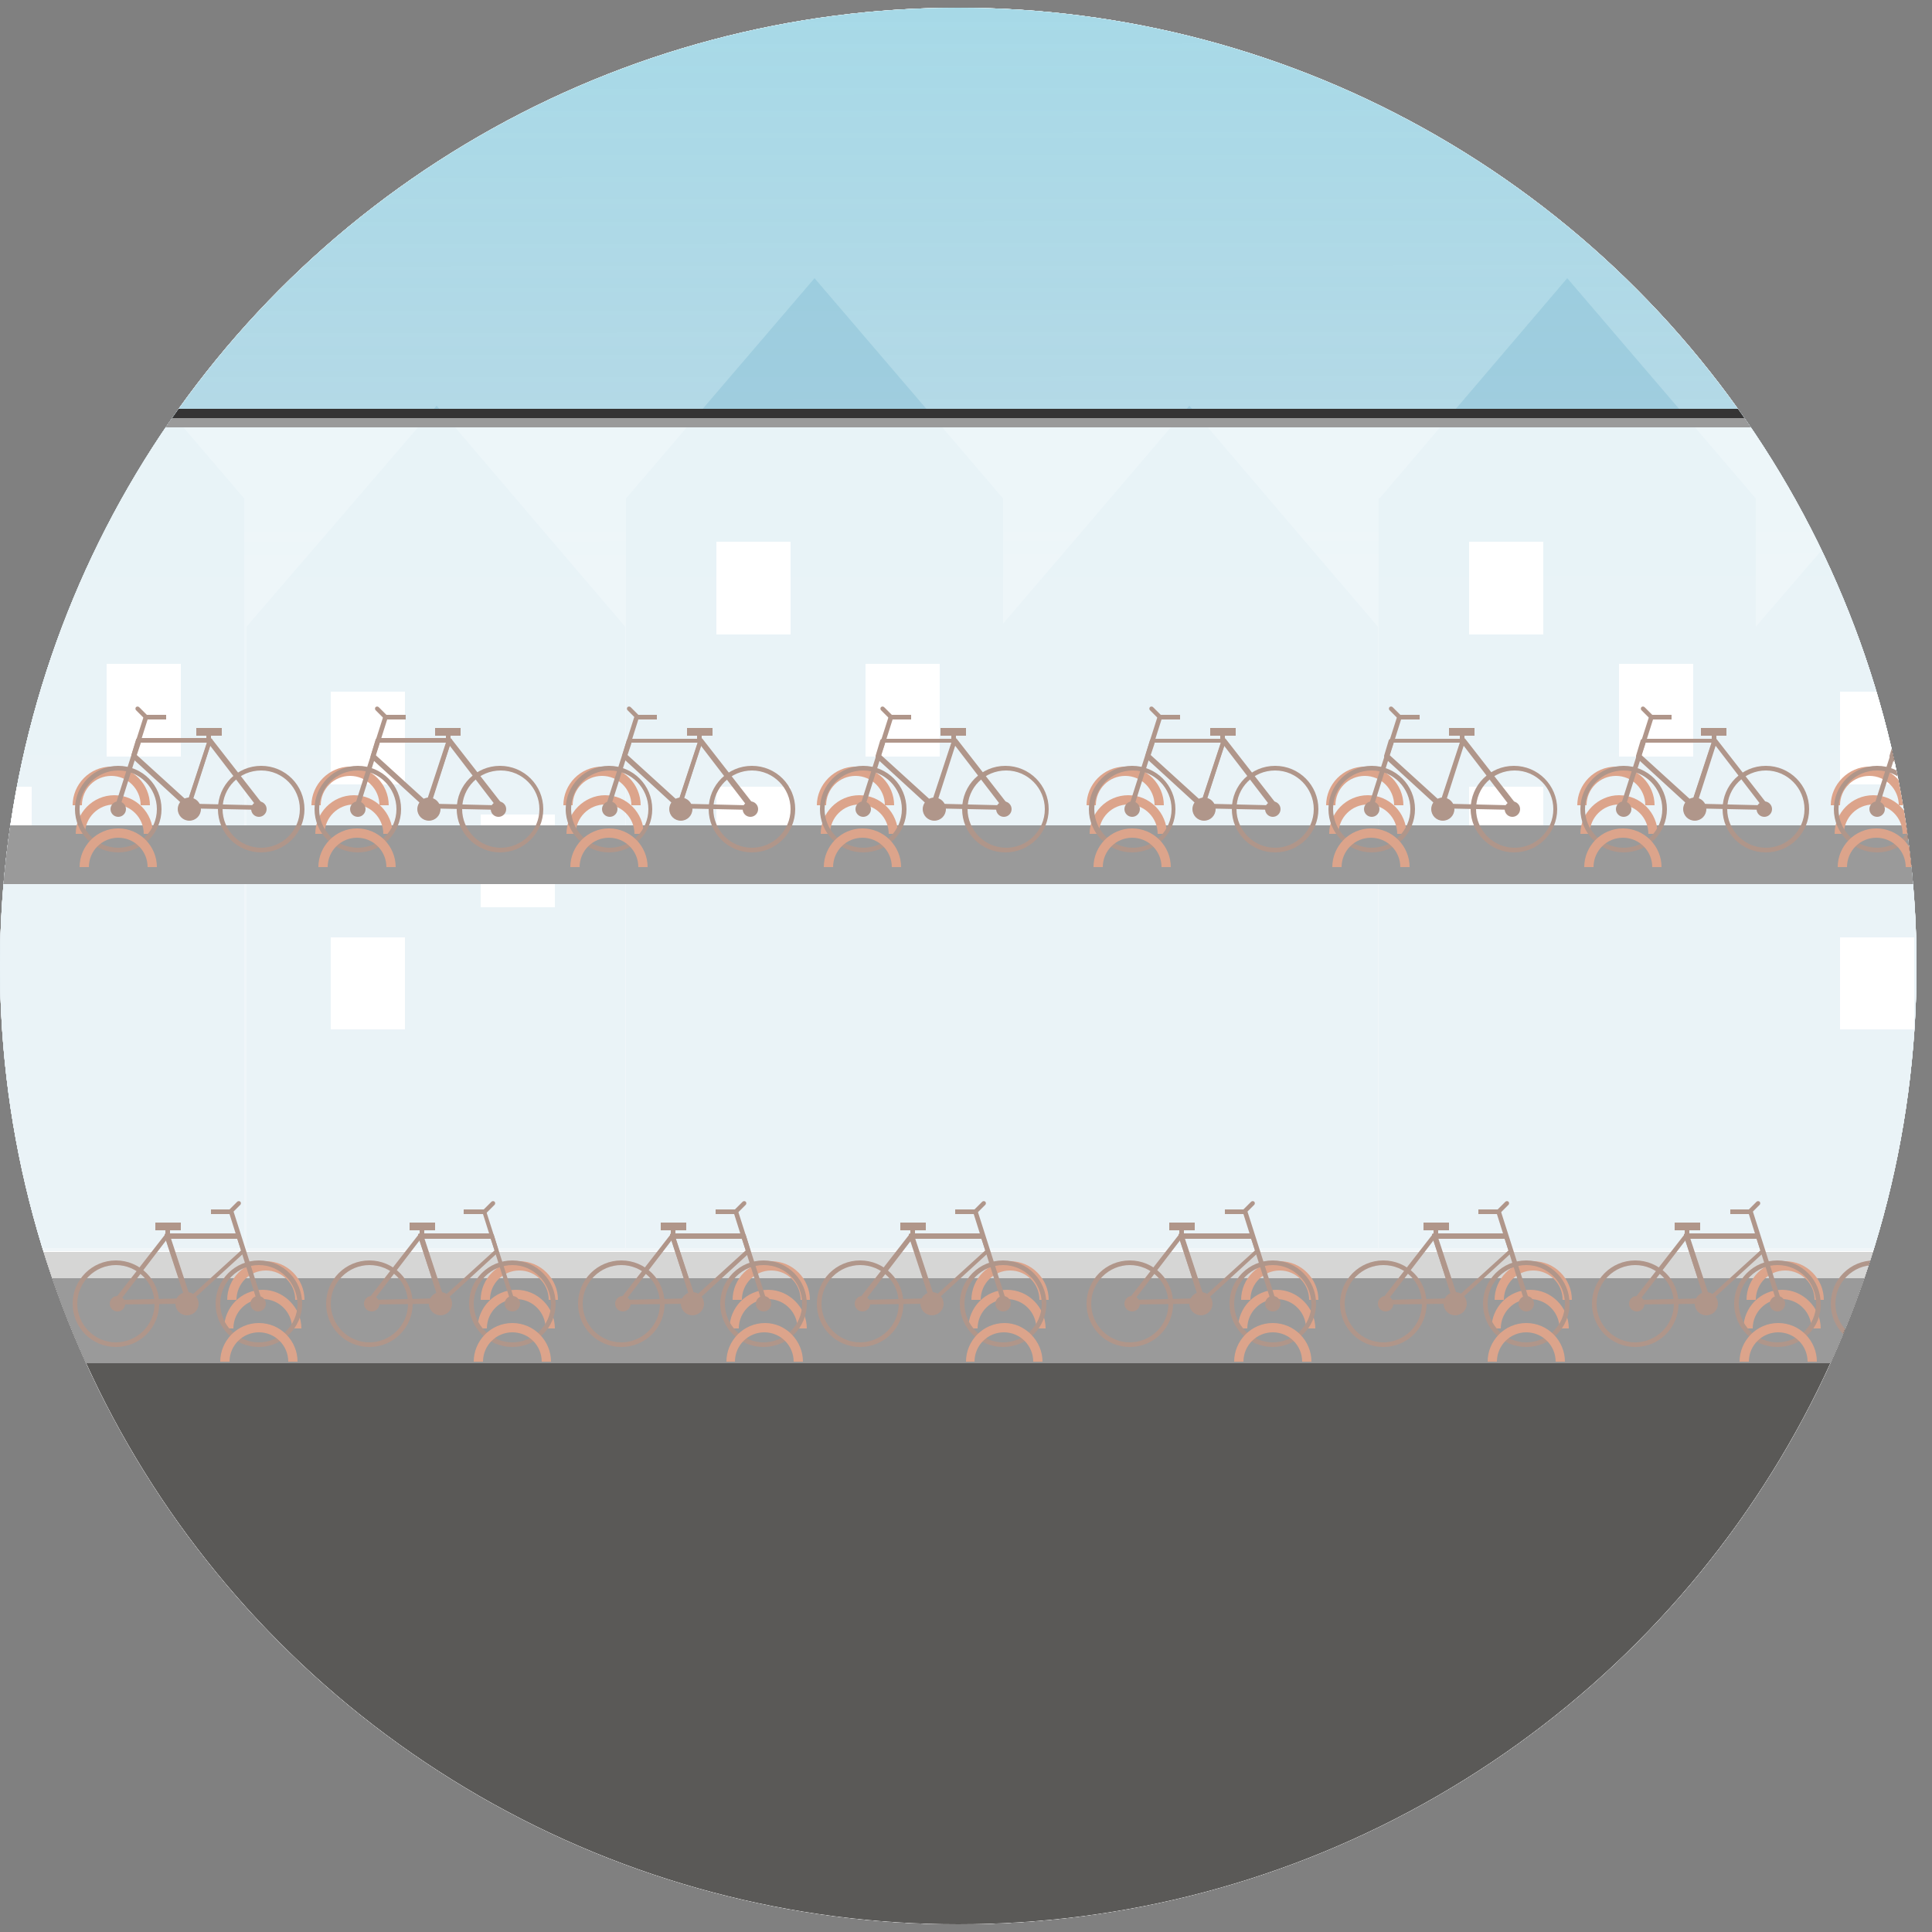 <?xml version="1.0" encoding="utf-8"?>
<!-- Generator: Adobe Illustrator 19.1.0, SVG Export Plug-In . SVG Version: 6.00 Build 0)  -->
<svg version="1.0" id="Laag_1" xmlns="http://www.w3.org/2000/svg" xmlns:xlink="http://www.w3.org/1999/xlink" x="0px" y="0px"
	 viewBox="0 0 250 250" style="enable-background:new 0 0 250 250;" xml:space="preserve">
<rect x="0" y="0" width="250" height="250" fill="#808080" stroke="none"/>
<style type="text/css">
	.st0{clip-path:url(#SVGID_2_);fill:#FFFFFF;}
	.st1{clip-path:url(#SVGID_2_);}
	.st2{clip-path:url(#SVGID_4_);fill:#FFFFFF;}
	.st3{clip-path:url(#SVGID_4_);}
	.st4{fill:#FFFFFF;}
	.st5{fill:url(#SVGID_5_);}
	.st6{opacity:0.2;}
	.st7{fill:#519DBD;}
	.st8{fill:#5A5957;}
	.st9{opacity:0.5;fill:#FFFFFF;}
	.st10{fill:#353434;}
	.st11{fill:#B94917;}
	.st12{fill:#612C15;}
	.st13{fill-rule:evenodd;clip-rule:evenodd;fill:#612C15;}
	.st14{fill:none;}
</style>
<g>
	<defs>
		<circle id="SVGID_1_" cx="124" cy="125" r="124"/>
	</defs>
	<clipPath id="SVGID_2_">
		<use xlink:href="#SVGID_1_"  style="overflow:visible;"/>
	</clipPath>
	<circle class="st0" cx="124" cy="125" r="124"/>
	<g class="st1">
		<defs>
			<path id="SVGID_3_" d="M144.2,257.8h-40.5c-60.2,0-109-48.8-109-109v-40.5c0-60.2,48.8-109,109-109h40.5c60.2,0,109,48.8,109,109
				v40.5C253.2,209,204.4,257.8,144.2,257.8z"/>
		</defs>
		<clipPath id="SVGID_4_">
			<use xlink:href="#SVGID_3_"  style="overflow:visible;"/>
		</clipPath>
		<path class="st2" d="M144.9,257.8h-40.5c-60.2,0-109-48.8-109-109v-40.5c0-60.2,48.8-109,109-109h40.5c60.2,0,109,48.8,109,109
			v40.5C253.9,209,205.1,257.8,144.9,257.8z"/>
		<g class="st3">
			<rect x="-123" y="-12.7" class="st4" width="513" height="285.6"/>
			<g>
				<rect x="-123" y="-13.7" class="st4" width="513" height="290.3"/>
				<g>
					<linearGradient id="SVGID_5_" gradientUnits="userSpaceOnUse" x1="133.814" y1="120.555" x2="133.693" y2="-25.941">
						<stop  offset="0" style="stop-color:#86B6CF;stop-opacity:0.5"/>
						<stop  offset="1" style="stop-color:#78CADE;stop-opacity:0.7"/>
					</linearGradient>
					<rect x="-127" y="-14.9" class="st5" width="521.5" height="176.8"/>
					<g>
						<g>
							<g class="st6">
								<polygon class="st7" points="-139.1,52.5 -163.7,81.1 -163.7,161.5 -114.7,161.5 -114.7,81.1 -114.8,81.1 								"/>
								<polygon class="st7" points="-41.7,52.5 -65.8,80.7 -65.8,64.5 -65.8,64.5 -90.2,36 -114.6,64.5 -114.6,64.5 -114.6,161.5 
									-66.1,161.5 -65.8,161.5 -17.3,161.5 -17.3,81.1 -17.3,81.1 								"/>
								<polygon class="st7" points="31.6,64.5 7.2,36 -17.2,64.5 -17.2,64.5 -17.2,161.5 31.6,161.5 31.6,64.5 								"/>
							</g>
							<g>
								<g>
									<g>
										<rect x="-152.8" y="89.5" class="st4" width="9.6" height="12"/>
									</g>
									<g>
										<rect x="-133.5" y="105.4" class="st4" width="9.6" height="12"/>
									</g>
									<g>
										<rect x="-152.8" y="121.3" class="st4" width="9.6" height="11.9"/>
									</g>
								</g>
								<g>
									<g>
										<rect x="-103" y="70.1" class="st4" width="9.6" height="12"/>
									</g>
									<g>
										<rect x="-83.6" y="85.9" class="st4" width="9.6" height="12"/>
									</g>
									<g>
										<rect x="-103" y="101.8" class="st4" width="9.6" height="12"/>
									</g>
								</g>
							</g>
							<g>
								<g>
									<rect x="-5.5" y="70.1" class="st4" width="9.6" height="12"/>
								</g>
								<g>
									<rect x="13.8" y="85.9" class="st4" width="9.6" height="12"/>
								</g>
								<g>
									<rect x="-5.5" y="101.8" class="st4" width="9.6" height="12"/>
								</g>
							</g>
						</g>
						<g>
							<g class="st6">
								<polygon class="st7" points="56.5,52.5 31.9,81.1 31.9,161.5 80.9,161.5 80.9,81.1 80.9,81.1 								"/>
								<polygon class="st7" points="153.9,52.5 129.8,80.7 129.8,64.5 129.8,64.5 105.4,36 81,64.5 81,64.5 81,161.5 129.5,161.5 
									129.8,161.5 178.3,161.5 178.3,81.1 178.3,81.1 								"/>
								<polygon class="st7" points="227.2,64.5 202.8,36 178.5,64.5 178.4,64.5 178.4,161.5 227.2,161.5 227.2,64.5 								"/>
							</g>
							<g>
								<g>
									<g>
										<rect x="42.8" y="89.5" class="st4" width="9.6" height="12"/>
									</g>
									<g>
										<rect x="62.2" y="105.4" class="st4" width="9.6" height="12"/>
									</g>
									<g>
										<rect x="42.8" y="121.3" class="st4" width="9.6" height="11.9"/>
									</g>
								</g>
								<g>
									<g>
										<rect x="92.7" y="70.1" class="st4" width="9.6" height="12"/>
									</g>
									<g>
										<rect x="112" y="85.9" class="st4" width="9.6" height="12"/>
									</g>
									<g>
										<rect x="92.7" y="101.8" class="st4" width="9.6" height="12"/>
									</g>
								</g>
							</g>
							<g>
								<g>
									<rect x="190.1" y="70.1" class="st4" width="9.6" height="12"/>
								</g>
								<g>
									<rect x="209.5" y="85.9" class="st4" width="9.6" height="12"/>
								</g>
								<g>
									<rect x="190.1" y="101.8" class="st4" width="9.6" height="12"/>
								</g>
							</g>
						</g>
						<g>
							<g class="st6">
								<polygon class="st7" points="251.8,52.5 227.2,81.1 227.2,161.5 276.2,161.5 276.2,81.1 276.2,81.1 								"/>
								<polygon class="st7" points="349.3,52.5 325.1,80.7 325.1,64.5 325.1,64.5 300.7,36 276.4,64.5 276.4,64.5 276.4,161.5 
									324.9,161.5 325.1,161.5 373.7,161.5 373.7,81.1 373.6,81.1 								"/>
								<polygon class="st7" points="422.6,64.5 398.2,36 373.8,64.5 373.8,64.5 373.8,161.5 422.6,161.5 422.6,64.5 								"/>
							</g>
							<g>
								<g>
									<g>
										<rect x="238.1" y="89.5" class="st4" width="9.6" height="12"/>
									</g>
									<g>
										<rect x="257.5" y="105.4" class="st4" width="9.6" height="12"/>
									</g>
									<g>
										<rect x="238.1" y="121.3" class="st4" width="9.6" height="11.9"/>
									</g>
								</g>
								<g>
									<g>
										<rect x="288" y="70.1" class="st4" width="9.6" height="12"/>
									</g>
									<g>
										<rect x="307.4" y="85.9" class="st4" width="9.6" height="12"/>
									</g>
									<g>
										<rect x="288" y="101.8" class="st4" width="9.6" height="12"/>
									</g>
								</g>
							</g>
							<g>
								<g>
									<rect x="385.4" y="70.1" class="st4" width="9.6" height="12"/>
								</g>
								<g>
									<rect x="404.8" y="85.9" class="st4" width="9.6" height="12"/>
								</g>
								<g>
									<rect x="385.4" y="101.8" class="st4" width="9.6" height="12"/>
								</g>
							</g>
						</g>
					</g>
					<rect x="-125.2" y="162" class="st8" width="519.7" height="114.7"/>
				</g>
			</g>
			<rect x="-14.8" y="54.1" class="st9" width="295.7" height="122.3"/>
			<g>
				<rect x="-16" y="52.9" class="st10" width="299.2" height="2.4"/>
			</g>
			<g>
				<rect x="-16" y="106.8" class="st10" width="299.2" height="7.6"/>
			</g>
			<g>
				<rect x="-16" y="165.4" class="st10" width="299.2" height="11"/>
			</g>
			<g>
				<g>
					<path class="st11" d="M39,171.9h-1.2c0-2.1-1.7-3.8-3.8-3.8c-2.1,0-3.8,1.7-3.8,3.8h-1.2c0-2.7,2.2-5,5-5
						C36.7,166.9,39,169.2,39,171.9z"/>
					<path class="st11" d="M39.4,168.2h-1.2c0-2.1-1.7-3.8-3.8-3.8c-2.1,0-3.8,1.7-3.8,3.8h-1.2c0-2.7,2.2-5,5-5
						C37.2,163.2,39.4,165.5,39.4,168.2z"/>
				</g>
				<g>
					<g>
						<g>
							<g>
								<g>
									<g>
										<path class="st12" d="M24.4,168.7C24.4,168.7,24.3,168.7,24.4,168.7c-0.2,0-0.3-0.1-0.3-0.2l-2.8-8.5c0-0.1,0-0.2,0-0.3
											c0.1-0.1,0.2-0.1,0.3-0.1h9.2c0.1,0,0.3,0.1,0.3,0.2l0.6,2c0,0.1,0,0.2-0.1,0.3l-7.1,6.5
											C24.5,168.6,24.5,168.7,24.4,168.7z M22.1,160.2l2.5,7.6l6.6-6l-0.5-1.5H22.1z"/>
										<path class="st12" d="M15,168.8c-0.1,0-0.2-0.1-0.3-0.2c-0.1-0.1,0-0.2,0-0.3l6.7-8.6c0.1-0.1,0.2-0.1,0.3-0.1
											c0.1,0,0.2,0.1,0.2,0.2l2.8,8.5c0,0.1,0,0.2,0,0.3c-0.1,0.1-0.2,0.1-0.3,0.1L15,168.8C15,168.8,15,168.8,15,168.8z
											 M21.5,160.5l-5.9,7.7L24,168L21.5,160.5z"/>
									</g>
									<path class="st12" d="M33.3,168.5l-3.6-11.4h-2.4v-0.6h2.6c0.1,0,0.3,0.1,0.3,0.2l3.7,11.6L33.3,168.5z"/>
									<circle class="st13" cx="24.2" cy="168.7" r="1.5"/>
									<circle class="st13" cx="33.4" cy="168.7" r="1"/>
									<path class="st12" d="M33.5,174.3c-3.1,0-5.6-2.5-5.6-5.6c0-3.1,2.5-5.6,5.6-5.6c3.1,0,5.6,2.5,5.6,5.6
										C39.1,171.8,36.5,174.3,33.5,174.3z M33.5,163.7c-2.7,0-5,2.2-5,5c0,2.7,2.2,5,5,5c2.7,0,5-2.2,5-5
										C38.4,165.9,36.2,163.7,33.5,163.7z"/>
									<path class="st12" d="M15,174.3c-3.1,0-5.6-2.5-5.6-5.6c0-3.1,2.5-5.6,5.6-5.6c3.1,0,5.6,2.5,5.6,5.6
										C20.6,171.8,18.1,174.3,15,174.3z M15,163.7c-2.7,0-5,2.2-5,5c0,2.7,2.2,5,5,5c2.7,0,5-2.2,5-5
										C20,165.9,17.7,163.7,15,163.7z"/>
									<circle class="st13" cx="15.2" cy="168.7" r="1"/>
								</g>
								<path class="st12" d="M29.8,157.1c-0.1,0-0.2,0-0.2-0.1c-0.1-0.1-0.1-0.3,0-0.4l1.1-1.1c0.1-0.1,0.3-0.1,0.4,0
									c0.1,0.1,0.1,0.3,0,0.4l-1.1,1.1C30,157.1,29.9,157.1,29.8,157.1z"/>
							</g>
						</g>
					</g>
					<rect x="20.1" y="158.2" class="st12" width="3.3" height="1"/>
					<rect x="21.4" y="158.6" class="st12" width="0.6" height="1.4"/>
				</g>
				<path class="st11" d="M38.5,176.2h-1.2c0-2.1-1.7-3.8-3.8-3.8c-2.1,0-3.8,1.7-3.8,3.8h-1.2c0-2.7,2.2-5,5-5
					C36.3,171.2,38.5,173.5,38.5,176.2z"/>
			</g>
			<g>
				<g>
					<path class="st11" d="M71.8,171.9h-1.2c0-2.1-1.7-3.8-3.8-3.8c-2.1,0-3.8,1.7-3.8,3.8h-1.2c0-2.7,2.2-5,5-5
						C69.6,166.9,71.8,169.2,71.8,171.9z"/>
					<path class="st11" d="M72.2,168.2H71c0-2.1-1.7-3.8-3.8-3.8c-2.1,0-3.8,1.7-3.8,3.8h-1.2c0-2.7,2.2-5,5-5
						C70,163.2,72.2,165.5,72.2,168.2z"/>
				</g>
				<g>
					<g>
						<g>
							<g>
								<g>
									<g>
										<path class="st12" d="M57.2,168.7C57.2,168.7,57.2,168.7,57.2,168.7c-0.2,0-0.3-0.1-0.3-0.2l-2.8-8.5c0-0.1,0-0.2,0-0.3
											c0.1-0.1,0.2-0.1,0.3-0.1h9.2c0.1,0,0.3,0.1,0.3,0.2l0.6,2c0,0.1,0,0.2-0.1,0.3l-7.1,6.5
											C57.4,168.6,57.3,168.7,57.2,168.7z M54.9,160.2l2.5,7.6l6.6-6l-0.5-1.5H54.9z"/>
										<path class="st12" d="M47.8,168.8c-0.1,0-0.2-0.1-0.3-0.2c-0.1-0.1,0-0.2,0-0.3l6.7-8.6c0.1-0.1,0.2-0.1,0.3-0.1
											c0.1,0,0.2,0.1,0.2,0.2l2.8,8.5c0,0.1,0,0.2,0,0.3c-0.1,0.1-0.2,0.1-0.3,0.1L47.8,168.8C47.8,168.8,47.8,168.8,47.8,168.8
											z M54.3,160.5l-5.9,7.7l8.3-0.2L54.3,160.5z"/>
									</g>
									<path class="st12" d="M66.1,168.5l-3.6-11.4H60v-0.6h2.6c0.1,0,0.3,0.1,0.3,0.2l3.7,11.6L66.1,168.5z"/>
									<circle class="st13" cx="57" cy="168.7" r="1.5"/>
									<circle class="st13" cx="66.3" cy="168.7" r="1"/>
									<path class="st12" d="M66.3,174.3c-3.1,0-5.6-2.5-5.6-5.6c0-3.1,2.5-5.6,5.6-5.6c3.1,0,5.6,2.5,5.6,5.6
										C71.9,171.8,69.4,174.3,66.3,174.3z M66.3,163.7c-2.7,0-5,2.2-5,5c0,2.7,2.2,5,5,5c2.7,0,5-2.2,5-5
										C71.2,165.9,69,163.7,66.3,163.7z"/>
									<path class="st12" d="M47.8,174.3c-3.1,0-5.6-2.5-5.6-5.6c0-3.1,2.5-5.6,5.6-5.6c3.1,0,5.6,2.5,5.6,5.6
										C53.4,171.8,50.9,174.3,47.8,174.3z M47.8,163.7c-2.7,0-5,2.2-5,5c0,2.7,2.2,5,5,5c2.7,0,5-2.2,5-5
										C52.8,165.9,50.6,163.7,47.8,163.7z"/>
									<circle class="st13" cx="48.1" cy="168.7" r="1"/>
								</g>
								<path class="st12" d="M62.7,157.1c-0.1,0-0.2,0-0.2-0.1c-0.1-0.1-0.1-0.3,0-0.4l1.1-1.1c0.1-0.1,0.3-0.1,0.4,0
									c0.1,0.1,0.1,0.3,0,0.4l-1.1,1.1C62.8,157.1,62.7,157.1,62.7,157.1z"/>
							</g>
						</g>
					</g>
					<rect x="53" y="158.2" class="st12" width="3.3" height="1"/>
					<rect x="54.3" y="158.6" class="st12" width="0.6" height="1.4"/>
				</g>
				<path class="st11" d="M71.3,176.2h-1.2c0-2.1-1.7-3.8-3.8-3.8c-2.1,0-3.8,1.7-3.8,3.8h-1.2c0-2.7,2.2-5,5-5
					C69.1,171.2,71.3,173.5,71.3,176.2z"/>
			</g>
			<g>
				<g>
					<path class="st11" d="M104.4,171.9h-1.2c0-2.1-1.7-3.8-3.8-3.8c-2.1,0-3.8,1.7-3.8,3.8h-1.2c0-2.7,2.2-5,5-5
						C102.1,166.9,104.4,169.2,104.4,171.9z"/>
					<path class="st11" d="M104.8,168.2h-1.2c0-2.1-1.7-3.8-3.8-3.8c-2.1,0-3.8,1.7-3.8,3.8h-1.2c0-2.7,2.2-5,5-5
						C102.6,163.2,104.8,165.5,104.8,168.2z"/>
				</g>
				<g>
					<g>
						<g>
							<g>
								<g>
									<g>
										<path class="st12" d="M89.8,168.7C89.7,168.7,89.7,168.7,89.8,168.7c-0.2,0-0.3-0.1-0.3-0.2l-2.8-8.5c0-0.1,0-0.2,0-0.3
											c0.1-0.1,0.2-0.1,0.3-0.1h9.2c0.1,0,0.3,0.1,0.3,0.2l0.6,2c0,0.1,0,0.2-0.1,0.3l-7.1,6.5
											C89.9,168.6,89.9,168.7,89.8,168.7z M87.4,160.2l2.5,7.6l6.6-6l-0.5-1.5H87.4z"/>
										<path class="st12" d="M80.4,168.8c-0.1,0-0.2-0.1-0.3-0.2c-0.1-0.1,0-0.2,0-0.3l6.7-8.6c0.1-0.1,0.2-0.1,0.3-0.1
											c0.1,0,0.2,0.1,0.2,0.2l2.8,8.5c0,0.1,0,0.2,0,0.3c-0.1,0.1-0.2,0.1-0.3,0.1L80.4,168.8C80.4,168.8,80.4,168.8,80.4,168.8
											z M86.9,160.5l-5.9,7.7l8.3-0.2L86.9,160.5z"/>
									</g>
									<path class="st12" d="M98.6,168.5L95,157.1h-2.4v-0.6h2.6c0.1,0,0.3,0.1,0.3,0.2l3.7,11.6L98.6,168.5z"/>
									<circle class="st13" cx="89.6" cy="168.7" r="1.5"/>
									<circle class="st13" cx="98.8" cy="168.7" r="1"/>
									<path class="st12" d="M98.8,174.3c-3.1,0-5.6-2.5-5.6-5.6c0-3.1,2.5-5.6,5.6-5.6c3.1,0,5.6,2.5,5.6,5.6
										C104.4,171.8,101.9,174.3,98.8,174.3z M98.8,163.7c-2.7,0-5,2.2-5,5c0,2.7,2.2,5,5,5c2.7,0,5-2.2,5-5
										C103.8,165.9,101.6,163.7,98.8,163.7z"/>
									<path class="st12" d="M80.4,174.3c-3.1,0-5.6-2.5-5.6-5.6c0-3.1,2.5-5.6,5.6-5.6c3.1,0,5.6,2.5,5.6,5.6
										C86,171.8,83.5,174.3,80.4,174.3z M80.4,163.7c-2.7,0-5,2.2-5,5c0,2.7,2.2,5,5,5c2.7,0,5-2.2,5-5
										C85.4,165.9,83.1,163.7,80.4,163.7z"/>
									<circle class="st13" cx="80.6" cy="168.7" r="1"/>
								</g>
								<path class="st12" d="M95.2,157.1c-0.1,0-0.2,0-0.2-0.1c-0.1-0.1-0.1-0.3,0-0.4l1.1-1.1c0.1-0.1,0.3-0.1,0.4,0
									c0.1,0.1,0.1,0.3,0,0.4l-1.1,1.1C95.4,157.1,95.3,157.1,95.2,157.1z"/>
							</g>
						</g>
					</g>
					<rect x="85.5" y="158.2" class="st12" width="3.3" height="1"/>
					<rect x="86.8" y="158.6" class="st12" width="0.6" height="1.4"/>
				</g>
				<path class="st11" d="M103.9,176.2h-1.2c0-2.1-1.7-3.8-3.8-3.8c-2.1,0-3.8,1.7-3.8,3.8H94c0-2.7,2.2-5,5-5
					C101.7,171.2,103.9,173.5,103.9,176.2z"/>
			</g>
			<g>
				<g>
					<path class="st11" d="M135.3,171.9h-1.2c0-2.1-1.7-3.8-3.8-3.8c-2.1,0-3.8,1.7-3.8,3.8h-1.2c0-2.7,2.2-5,5-5
						C133.1,166.9,135.3,169.2,135.3,171.9z"/>
					<path class="st11" d="M135.7,168.2h-1.2c0-2.1-1.7-3.8-3.8-3.8c-2.1,0-3.8,1.7-3.8,3.8h-1.2c0-2.7,2.2-5,5-5
						C133.5,163.2,135.7,165.5,135.7,168.2z"/>
				</g>
				<g>
					<g>
						<g>
							<g>
								<g>
									<g>
										<path class="st12" d="M120.7,168.7C120.7,168.7,120.7,168.7,120.7,168.7c-0.2,0-0.3-0.1-0.3-0.2l-2.8-8.5
											c0-0.1,0-0.2,0-0.3c0.1-0.1,0.2-0.1,0.3-0.1h9.2c0.1,0,0.3,0.1,0.3,0.2l0.6,2c0,0.1,0,0.2-0.1,0.3l-7.1,6.5
											C120.9,168.6,120.8,168.7,120.7,168.7z M118.4,160.2l2.5,7.6l6.6-6l-0.5-1.5H118.4z"/>
										<path class="st12" d="M111.3,168.8c-0.1,0-0.2-0.1-0.3-0.2c-0.1-0.1,0-0.2,0-0.3l6.7-8.6c0.1-0.1,0.2-0.1,0.3-0.1
											c0.1,0,0.2,0.1,0.2,0.2l2.8,8.5c0,0.1,0,0.2,0,0.3c-0.1,0.1-0.2,0.1-0.3,0.1L111.3,168.8
											C111.3,168.8,111.3,168.8,111.3,168.8z M117.9,160.5l-5.9,7.7l8.3-0.2L117.9,160.5z"/>
									</g>
									<path class="st12" d="M129.6,168.5l-3.6-11.4h-2.4v-0.6h2.6c0.1,0,0.3,0.1,0.3,0.2l3.7,11.6L129.6,168.5z"/>
									<circle class="st13" cx="120.6" cy="168.7" r="1.5"/>
									<circle class="st13" cx="129.8" cy="168.7" r="1"/>
									<path class="st12" d="M129.8,174.3c-3.1,0-5.6-2.5-5.6-5.6c0-3.1,2.5-5.6,5.6-5.6c3.1,0,5.6,2.5,5.6,5.6
										C135.4,171.8,132.9,174.3,129.8,174.3z M129.8,163.7c-2.7,0-5,2.2-5,5c0,2.7,2.2,5,5,5c2.7,0,5-2.2,5-5
										C134.8,165.9,132.5,163.7,129.8,163.7z"/>
									<path class="st12" d="M111.3,174.3c-3.1,0-5.6-2.5-5.6-5.6c0-3.1,2.5-5.6,5.6-5.6c3.1,0,5.6,2.5,5.6,5.6
										C116.9,171.8,114.4,174.3,111.3,174.3z M111.3,163.7c-2.7,0-5,2.2-5,5c0,2.7,2.2,5,5,5c2.7,0,5-2.2,5-5
										C116.3,165.9,114.1,163.7,111.3,163.7z"/>
									<circle class="st13" cx="111.6" cy="168.7" r="1"/>
								</g>
								<path class="st12" d="M126.2,157.1c-0.1,0-0.2,0-0.2-0.1c-0.1-0.1-0.1-0.3,0-0.4l1.1-1.1c0.1-0.1,0.3-0.1,0.4,0
									c0.1,0.1,0.1,0.3,0,0.4l-1.1,1.1C126.4,157.1,126.3,157.1,126.2,157.1z"/>
							</g>
						</g>
					</g>
					<rect x="116.5" y="158.2" class="st12" width="3.3" height="1"/>
					<rect x="117.8" y="158.6" class="st12" width="0.6" height="1.4"/>
				</g>
				<path class="st11" d="M134.9,176.2h-1.2c0-2.1-1.7-3.8-3.8-3.8c-2.1,0-3.8,1.7-3.8,3.8H125c0-2.7,2.2-5,5-5
					C132.6,171.2,134.9,173.5,134.9,176.2z"/>
			</g>
			<g>
				<g>
					<path class="st11" d="M170.2,171.9H169c0-2.1-1.7-3.8-3.8-3.8c-2.1,0-3.8,1.7-3.8,3.8h-1.2c0-2.7,2.2-5,5-5
						C167.9,166.9,170.2,169.2,170.2,171.9z"/>
					<path class="st11" d="M170.6,168.2h-1.2c0-2.1-1.7-3.8-3.8-3.8c-2.1,0-3.8,1.7-3.8,3.8h-1.2c0-2.7,2.2-5,5-5
						C168.4,163.2,170.6,165.5,170.6,168.2z"/>
				</g>
				<g>
					<g>
						<g>
							<g>
								<g>
									<g>
										<path class="st12" d="M155.6,168.7C155.6,168.7,155.5,168.7,155.6,168.7c-0.2,0-0.3-0.1-0.3-0.2l-2.8-8.5
											c0-0.1,0-0.2,0-0.3c0.1-0.1,0.2-0.1,0.3-0.1h9.2c0.1,0,0.3,0.1,0.3,0.2l0.6,2c0,0.1,0,0.2-0.1,0.3l-7.1,6.5
											C155.7,168.6,155.7,168.7,155.6,168.7z M153.3,160.2l2.5,7.6l6.6-6l-0.5-1.5H153.3z"/>
										<path class="st12" d="M146.2,168.8c-0.1,0-0.2-0.1-0.3-0.2c-0.1-0.1,0-0.2,0-0.3l6.7-8.6c0.1-0.1,0.2-0.1,0.3-0.1
											c0.1,0,0.2,0.1,0.2,0.2l2.8,8.5c0,0.1,0,0.2,0,0.3c-0.1,0.1-0.2,0.1-0.3,0.1L146.2,168.8
											C146.2,168.8,146.2,168.8,146.2,168.8z M152.7,160.5l-5.9,7.7l8.3-0.2L152.7,160.5z"/>
									</g>
									<path class="st12" d="M164.5,168.5l-3.6-11.4h-2.4v-0.6h2.6c0.1,0,0.3,0.1,0.3,0.2l3.7,11.6L164.5,168.5z"/>
									<circle class="st13" cx="155.4" cy="168.7" r="1.5"/>
									<circle class="st13" cx="164.7" cy="168.7" r="1"/>
									<path class="st12" d="M164.7,174.3c-3.1,0-5.6-2.5-5.6-5.6c0-3.1,2.5-5.6,5.6-5.6c3.1,0,5.6,2.5,5.6,5.6
										C170.3,171.8,167.7,174.3,164.7,174.3z M164.7,163.7c-2.7,0-5,2.2-5,5c0,2.7,2.2,5,5,5c2.7,0,5-2.2,5-5
										C169.6,165.9,167.4,163.7,164.7,163.7z"/>
									<path class="st12" d="M146.2,174.3c-3.1,0-5.6-2.5-5.6-5.6c0-3.1,2.5-5.6,5.6-5.6c3.1,0,5.6,2.5,5.6,5.6
										C151.8,171.8,149.3,174.3,146.2,174.3z M146.2,163.7c-2.7,0-5,2.2-5,5c0,2.7,2.2,5,5,5c2.7,0,5-2.2,5-5
										C151.2,165.9,148.9,163.7,146.2,163.7z"/>
									<circle class="st13" cx="146.5" cy="168.7" r="1"/>
								</g>
								<path class="st12" d="M161,157.1c-0.1,0-0.2,0-0.2-0.1c-0.1-0.1-0.1-0.3,0-0.4l1.1-1.1c0.1-0.1,0.3-0.1,0.4,0
									c0.1,0.1,0.1,0.3,0,0.4l-1.1,1.1C161.2,157.1,161.1,157.1,161,157.1z"/>
							</g>
						</g>
					</g>
					<rect x="151.3" y="158.2" class="st12" width="3.3" height="1"/>
					<rect x="152.6" y="158.6" class="st12" width="0.6" height="1.4"/>
				</g>
				<path class="st11" d="M169.7,176.2h-1.2c0-2.1-1.7-3.8-3.8-3.8c-2.1,0-3.8,1.7-3.8,3.8h-1.2c0-2.7,2.2-5,5-5
					C167.5,171.2,169.7,173.5,169.7,176.2z"/>
			</g>
			<g>
				<g>
					<path class="st11" d="M203,171.9h-1.2c0-2.1-1.7-3.8-3.8-3.8c-2.1,0-3.8,1.7-3.8,3.8h-1.2c0-2.7,2.2-5,5-5
						C200.8,166.9,203,169.2,203,171.9z"/>
					<path class="st11" d="M203.4,168.2h-1.2c0-2.1-1.7-3.8-3.8-3.8c-2.1,0-3.8,1.7-3.8,3.8h-1.2c0-2.7,2.2-5,5-5
						C201.2,163.2,203.4,165.5,203.4,168.2z"/>
				</g>
				<g>
					<g>
						<g>
							<g>
								<g>
									<g>
										<path class="st12" d="M188.4,168.7C188.4,168.7,188.4,168.7,188.4,168.7c-0.2,0-0.3-0.1-0.3-0.2l-2.8-8.5
											c0-0.1,0-0.2,0-0.3c0.1-0.1,0.2-0.1,0.3-0.1h9.2c0.1,0,0.3,0.1,0.3,0.2l0.6,2c0,0.1,0,0.2-0.1,0.3l-7.1,6.5
											C188.6,168.6,188.5,168.7,188.4,168.7z M186.1,160.2l2.5,7.6l6.6-6l-0.5-1.5H186.1z"/>
										<path class="st12" d="M179,168.8c-0.1,0-0.2-0.1-0.3-0.2c-0.1-0.1,0-0.2,0-0.3l6.7-8.6c0.1-0.1,0.2-0.1,0.3-0.1
											c0.1,0,0.2,0.1,0.2,0.2l2.8,8.5c0,0.1,0,0.2,0,0.3c-0.1,0.1-0.2,0.1-0.3,0.1L179,168.8C179,168.8,179,168.8,179,168.8z
											 M185.5,160.5l-5.9,7.7l8.3-0.2L185.5,160.5z"/>
									</g>
									<path class="st12" d="M197.3,168.5l-3.6-11.4h-2.4v-0.6h2.6c0.1,0,0.3,0.1,0.3,0.2l3.7,11.6L197.3,168.5z"/>
									<circle class="st13" cx="188.3" cy="168.7" r="1.5"/>
									<circle class="st13" cx="197.5" cy="168.7" r="1"/>
									<path class="st12" d="M197.5,174.3c-3.1,0-5.6-2.5-5.6-5.6c0-3.1,2.5-5.6,5.6-5.6c3.1,0,5.6,2.5,5.6,5.6
										C203.1,171.8,200.6,174.3,197.5,174.3z M197.5,163.7c-2.7,0-5,2.2-5,5c0,2.7,2.2,5,5,5c2.7,0,5-2.2,5-5
										C202.5,165.9,200.2,163.7,197.5,163.7z"/>
									<path class="st12" d="M179,174.3c-3.1,0-5.6-2.5-5.6-5.6c0-3.1,2.5-5.6,5.6-5.6c3.1,0,5.6,2.5,5.6,5.6
										C184.6,171.8,182.1,174.3,179,174.3z M179,163.7c-2.7,0-5,2.2-5,5c0,2.7,2.2,5,5,5c2.7,0,5-2.2,5-5
										C184,165.9,181.8,163.7,179,163.7z"/>
									<circle class="st13" cx="179.3" cy="168.7" r="1"/>
								</g>
								<path class="st12" d="M193.9,157.1c-0.1,0-0.2,0-0.2-0.1c-0.1-0.1-0.1-0.3,0-0.4l1.1-1.1c0.1-0.1,0.3-0.1,0.4,0
									c0.1,0.1,0.1,0.3,0,0.4l-1.1,1.1C194,157.1,194,157.1,193.9,157.1z"/>
							</g>
						</g>
					</g>
					<rect x="184.2" y="158.2" class="st12" width="3.3" height="1"/>
					<rect x="185.5" y="158.6" class="st12" width="0.6" height="1.4"/>
				</g>
				<path class="st11" d="M202.5,176.2h-1.2c0-2.1-1.7-3.8-3.8-3.8c-2.1,0-3.8,1.7-3.8,3.8h-1.2c0-2.7,2.2-5,5-5
					C200.3,171.2,202.5,173.5,202.5,176.2z"/>
			</g>
			<g>
				<g>
					<path class="st11" d="M235.6,171.9h-1.2c0-2.1-1.7-3.8-3.8-3.8c-2.1,0-3.8,1.7-3.8,3.8h-1.2c0-2.7,2.2-5,5-5
						C233.3,166.9,235.6,169.2,235.6,171.9z"/>
					<path class="st11" d="M236,168.2h-1.2c0-2.1-1.7-3.8-3.8-3.8c-2.1,0-3.8,1.7-3.8,3.8h-1.2c0-2.7,2.2-5,5-5
						C233.8,163.2,236,165.5,236,168.2z"/>
				</g>
				<g>
					<g>
						<g>
							<g>
								<g>
									<g>
										<path class="st12" d="M221,168.7C221,168.7,220.9,168.7,221,168.7c-0.2,0-0.3-0.1-0.3-0.2l-2.8-8.5c0-0.1,0-0.2,0-0.3
											c0.1-0.1,0.2-0.1,0.3-0.1h9.2c0.1,0,0.3,0.1,0.3,0.2l0.6,2c0,0.1,0,0.2-0.1,0.3l-7.1,6.5
											C221.1,168.6,221.1,168.7,221,168.7z M218.7,160.2l2.5,7.6l6.6-6l-0.5-1.5H218.7z"/>
										<path class="st12" d="M211.6,168.8c-0.1,0-0.2-0.1-0.3-0.2c-0.1-0.1,0-0.2,0-0.3l6.7-8.6c0.1-0.1,0.2-0.1,0.3-0.1
											c0.1,0,0.2,0.1,0.2,0.2l2.8,8.5c0,0.1,0,0.2,0,0.3c-0.1,0.1-0.2,0.1-0.3,0.1L211.6,168.8
											C211.6,168.8,211.6,168.8,211.6,168.8z M218.1,160.5l-5.9,7.7l8.3-0.2L218.1,160.5z"/>
									</g>
									<path class="st12" d="M229.9,168.5l-3.6-11.4h-2.4v-0.6h2.6c0.1,0,0.3,0.1,0.3,0.2l3.7,11.6L229.9,168.5z"/>
									<circle class="st13" cx="220.8" cy="168.7" r="1.5"/>
									<circle class="st13" cx="230" cy="168.7" r="1"/>
									<path class="st12" d="M230,174.3c-3.1,0-5.6-2.5-5.6-5.6c0-3.1,2.5-5.6,5.6-5.6c3.1,0,5.6,2.5,5.6,5.6
										C235.7,171.8,233.1,174.3,230,174.3z M230,163.7c-2.7,0-5,2.2-5,5c0,2.7,2.2,5,5,5c2.7,0,5-2.2,5-5
										C235,165.9,232.8,163.7,230,163.7z"/>
									<path class="st12" d="M211.6,174.3c-3.1,0-5.6-2.5-5.6-5.6c0-3.1,2.5-5.6,5.6-5.6c3.1,0,5.6,2.5,5.6,5.6
										C217.2,171.8,214.7,174.3,211.6,174.3z M211.6,163.7c-2.7,0-5,2.2-5,5c0,2.7,2.2,5,5,5c2.7,0,5-2.2,5-5
										C216.6,165.9,214.3,163.7,211.6,163.7z"/>
									<circle class="st13" cx="211.8" cy="168.7" r="1"/>
								</g>
								<path class="st12" d="M226.4,157.1c-0.1,0-0.2,0-0.2-0.1c-0.1-0.1-0.1-0.3,0-0.4l1.1-1.1c0.1-0.1,0.3-0.1,0.4,0
									c0.1,0.1,0.1,0.3,0,0.4l-1.1,1.1C226.6,157.1,226.5,157.1,226.4,157.1z"/>
							</g>
						</g>
					</g>
					<rect x="216.7" y="158.2" class="st12" width="3.3" height="1"/>
					<rect x="218" y="158.6" class="st12" width="0.6" height="1.4"/>
				</g>
				<path class="st11" d="M235.1,176.2h-1.2c0-2.1-1.7-3.8-3.8-3.8c-2.1,0-3.8,1.7-3.8,3.8h-1.2c0-2.7,2.2-5,5-5
					C232.9,171.2,235.1,173.5,235.1,176.2z"/>
			</g>
			<g>
				<g>
					<path class="st11" d="M266.5,171.9h-1.2c0-2.1-1.7-3.8-3.8-3.8c-2.1,0-3.8,1.7-3.8,3.8h-1.2c0-2.7,2.2-5,5-5
						C264.3,166.9,266.5,169.2,266.5,171.9z"/>
					<path class="st11" d="M266.9,168.2h-1.2c0-2.1-1.7-3.8-3.8-3.8c-2.1,0-3.8,1.7-3.8,3.8H257c0-2.7,2.2-5,5-5
						C264.7,163.2,266.9,165.5,266.9,168.2z"/>
				</g>
				<g>
					<g>
						<g>
							<g>
								<g>
									<g>
										<path class="st12" d="M251.9,168.7C251.9,168.7,251.9,168.7,251.9,168.7c-0.2,0-0.3-0.1-0.3-0.2l-2.8-8.5
											c0-0.1,0-0.2,0-0.3c0.1-0.1,0.2-0.1,0.3-0.1h9.2c0.1,0,0.3,0.1,0.3,0.2l0.6,2c0,0.1,0,0.2-0.1,0.3l-7.1,6.5
											C252.1,168.6,252,168.7,251.9,168.7z M249.6,160.2l2.5,7.6l6.6-6l-0.5-1.5H249.6z"/>
										<path class="st12" d="M242.5,168.8c-0.1,0-0.2-0.1-0.3-0.2c-0.1-0.1,0-0.2,0-0.3l6.7-8.6c0.1-0.1,0.2-0.1,0.3-0.1
											c0.1,0,0.2,0.1,0.2,0.2l2.8,8.5c0,0.1,0,0.2,0,0.3c-0.1,0.1-0.2,0.1-0.3,0.1L242.5,168.8
											C242.5,168.8,242.5,168.8,242.5,168.8z M249.1,160.5l-5.9,7.7l8.3-0.2L249.1,160.5z"/>
									</g>
									<path class="st12" d="M260.8,168.5l-3.6-11.4h-2.4v-0.6h2.6c0.1,0,0.3,0.1,0.3,0.2l3.7,11.6L260.8,168.5z"/>
									<circle class="st13" cx="251.8" cy="168.7" r="1.5"/>
									<circle class="st13" cx="261" cy="168.7" r="1"/>
									<path class="st12" d="M261,174.3c-3.1,0-5.6-2.5-5.6-5.6c0-3.1,2.5-5.6,5.6-5.6c3.1,0,5.6,2.5,5.6,5.6
										C266.6,171.8,264.1,174.3,261,174.3z M261,163.7c-2.7,0-5,2.2-5,5c0,2.7,2.2,5,5,5c2.7,0,5-2.2,5-5
										C266,165.9,263.8,163.7,261,163.7z"/>
									<path class="st12" d="M242.5,174.3c-3.1,0-5.6-2.5-5.6-5.6c0-3.1,2.5-5.6,5.6-5.6c3.1,0,5.6,2.5,5.6,5.6
										C248.2,171.8,245.6,174.3,242.5,174.3z M242.5,163.7c-2.7,0-5,2.2-5,5c0,2.7,2.2,5,5,5c2.7,0,5-2.2,5-5
										C247.5,165.9,245.3,163.7,242.5,163.7z"/>
									<circle class="st13" cx="242.8" cy="168.7" r="1"/>
								</g>
								<path class="st12" d="M257.4,157.1c-0.1,0-0.2,0-0.2-0.1c-0.1-0.1-0.1-0.3,0-0.4l1.1-1.1c0.1-0.1,0.3-0.1,0.4,0
									c0.1,0.1,0.1,0.3,0,0.4l-1.1,1.1C257.6,157.1,257.5,157.1,257.4,157.1z"/>
							</g>
						</g>
					</g>
					<rect x="247.7" y="158.2" class="st12" width="3.3" height="1"/>
					<rect x="249" y="158.6" class="st12" width="0.6" height="1.4"/>
				</g>
				<path class="st11" d="M266.1,176.2h-1.2c0-2.1-1.7-3.8-3.8-3.8c-2.1,0-3.8,1.7-3.8,3.8h-1.2c0-2.7,2.2-5,5-5
					C263.9,171.2,266.1,173.5,266.1,176.2z"/>
			</g>
			<g>
				<g>
					<path class="st11" d="M237.4,107.9h1.2c0-2.1,1.7-3.8,3.8-3.8c2.1,0,3.8,1.7,3.8,3.8h1.2c0-2.7-2.2-5-5-5
						C239.6,102.9,237.4,105.2,237.4,107.9z"/>
					<path class="st11" d="M236.9,104.2h1.2c0-2.1,1.7-3.8,3.8-3.8c2.1,0,3.8,1.7,3.8,3.8h1.2c0-2.7-2.2-5-5-5
						C239.2,99.2,236.9,101.5,236.9,104.2z"/>
				</g>
				<g>
					<g>
						<g>
							<g>
								<g>
									<g>
										<path class="st12" d="M251.7,104.6l-7.1-6.5c-0.1-0.1-0.1-0.2-0.1-0.3l0.6-2c0-0.1,0.2-0.2,0.3-0.2h9.2
											c0.1,0,0.2,0.1,0.3,0.1c0.1,0.1,0.1,0.2,0,0.3l-2.8,8.5c0,0.1-0.1,0.2-0.2,0.2c0,0-0.1,0-0.1,0
											C251.9,104.7,251.8,104.6,251.7,104.6z M245.7,96.2l-0.5,1.5l6.6,6l2.5-7.6H245.7z"/>
										<path class="st12" d="M261.4,104.8l-9.4-0.2c-0.1,0-0.2-0.1-0.3-0.1c-0.1-0.1-0.1-0.2,0-0.3l2.8-8.5
											c0-0.1,0.1-0.2,0.2-0.2c0.1,0,0.2,0,0.3,0.1l6.7,8.6c0.1,0.1,0.1,0.2,0,0.3C261.6,104.8,261.5,104.8,261.4,104.8
											C261.4,104.8,261.4,104.8,261.4,104.8z M252.4,104l8.3,0.2l-5.9-7.7L252.4,104z"/>
									</g>
									<path class="st12" d="M243.1,104.5l3.6-11.4h2.4v-0.6h-2.6c-0.1,0-0.3,0.1-0.3,0.2l-3.7,11.6L243.1,104.5z"/>
									<circle class="st13" cx="252.1" cy="104.7" r="1.5"/>
									<circle class="st13" cx="242.9" cy="104.7" r="1"/>
									<path class="st12" d="M237.3,104.7c0-3.1,2.5-5.6,5.6-5.6c3.1,0,5.6,2.5,5.6,5.6c0,3.1-2.5,5.6-5.6,5.6
										C239.8,110.3,237.3,107.8,237.3,104.7z M237.9,104.7c0,2.7,2.2,5,5,5c2.7,0,5-2.2,5-5c0-2.7-2.2-5-5-5
										C240.1,99.7,237.9,101.9,237.9,104.7z"/>
									<path class="st12" d="M255.7,104.7c0-3.1,2.5-5.6,5.6-5.6c3.1,0,5.6,2.5,5.6,5.6c0,3.1-2.5,5.6-5.6,5.6
										C258.3,110.3,255.7,107.8,255.7,104.7z M256.4,104.7c0,2.7,2.2,5,5,5c2.7,0,5-2.2,5-5c0-2.7-2.2-5-5-5
										C258.6,99.7,256.4,101.9,256.4,104.7z"/>
									<circle class="st13" cx="261.1" cy="104.7" r="1"/>
								</g>
								<path class="st12" d="M246.5,93.1c0.1,0,0.2,0,0.2-0.1c0.1-0.1,0.1-0.3,0-0.4l-1.1-1.1c-0.1-0.1-0.3-0.1-0.4,0
									c-0.1,0.1-0.1,0.3,0,0.4l1.1,1.1C246.3,93.1,246.4,93.1,246.5,93.1z"/>
							</g>
						</g>
					</g>
					<rect x="252.9" y="94.2" class="st12" width="3.3" height="1"/>
					<rect x="254.3" y="94.6" class="st12" width="0.6" height="1.4"/>
				</g>
				<path class="st11" d="M237.8,112.2h1.2c0-2.1,1.7-3.8,3.8-3.8c2.1,0,3.8,1.7,3.8,3.8h1.2c0-2.7-2.2-5-5-5
					C240,107.2,237.8,109.5,237.8,112.2z"/>
			</g>
			<g>
				<g>
					<path class="st11" d="M204.5,107.9h1.2c0-2.1,1.7-3.8,3.8-3.8c2.1,0,3.8,1.7,3.8,3.8h1.2c0-2.7-2.2-5-5-5
						C206.8,102.9,204.5,105.2,204.5,107.9z"/>
					<path class="st11" d="M204.1,104.2h1.2c0-2.1,1.7-3.8,3.8-3.8c2.1,0,3.8,1.7,3.8,3.8h1.2c0-2.7-2.2-5-5-5
						C206.3,99.2,204.1,101.5,204.1,104.2z"/>
				</g>
				<g>
					<g>
						<g>
							<g>
								<g>
									<g>
										<path class="st12" d="M218.9,104.6l-7.1-6.5c-0.1-0.1-0.1-0.2-0.1-0.3l0.6-2c0-0.1,0.2-0.2,0.3-0.2h9.2
											c0.1,0,0.2,0.1,0.3,0.1c0.1,0.1,0.1,0.2,0,0.3l-2.8,8.5c0,0.1-0.1,0.2-0.2,0.2c0,0-0.1,0-0.1,0
											C219,104.7,219,104.6,218.9,104.6z M212.9,96.2l-0.5,1.5l6.6,6l2.5-7.6H212.9z"/>
										<path class="st12" d="M228.5,104.8l-9.4-0.2c-0.1,0-0.2-0.1-0.3-0.1c-0.1-0.1-0.1-0.2,0-0.3l2.8-8.5
											c0-0.1,0.1-0.2,0.2-0.2c0.1,0,0.2,0,0.3,0.1l6.7,8.6c0.1,0.1,0.1,0.2,0,0.3C228.8,104.8,228.7,104.8,228.5,104.8
											C228.5,104.8,228.5,104.8,228.5,104.8z M219.6,104l8.3,0.2l-5.9-7.7L219.6,104z"/>
									</g>
									<path class="st12" d="M210.3,104.5l3.6-11.4h2.4v-0.6h-2.6c-0.1,0-0.3,0.1-0.3,0.2l-3.7,11.6L210.3,104.5z"/>
									<circle class="st13" cx="219.3" cy="104.7" r="1.5"/>
									<circle class="st13" cx="210.1" cy="104.7" r="1"/>
									<path class="st12" d="M204.5,104.7c0-3.1,2.5-5.6,5.6-5.6c3.1,0,5.6,2.5,5.6,5.6c0,3.1-2.5,5.6-5.6,5.6
										C207,110.3,204.5,107.8,204.5,104.7z M205.1,104.7c0,2.7,2.2,5,5,5c2.7,0,5-2.2,5-5c0-2.7-2.2-5-5-5
										C207.3,99.7,205.1,101.9,205.1,104.7z"/>
									<path class="st12" d="M222.9,104.7c0-3.1,2.5-5.6,5.6-5.6c3.1,0,5.6,2.5,5.6,5.6c0,3.1-2.5,5.6-5.6,5.6
										C225.4,110.3,222.9,107.8,222.9,104.7z M223.5,104.7c0,2.7,2.2,5,5,5c2.7,0,5-2.2,5-5c0-2.7-2.2-5-5-5
										C225.8,99.7,223.5,101.9,223.5,104.7z"/>
									<circle class="st13" cx="228.3" cy="104.7" r="1"/>
								</g>
								<path class="st12" d="M213.7,93.1c0.1,0,0.2,0,0.2-0.1c0.1-0.1,0.1-0.3,0-0.4l-1.1-1.1c-0.1-0.1-0.3-0.1-0.4,0
									c-0.1,0.1-0.1,0.3,0,0.4l1.1,1.1C213.5,93.1,213.6,93.1,213.7,93.1z"/>
							</g>
						</g>
					</g>
					<rect x="220.1" y="94.2" class="st12" width="3.3" height="1"/>
					<rect x="221.5" y="94.6" class="st12" width="0.6" height="1.4"/>
				</g>
				<path class="st11" d="M205,112.2h1.2c0-2.1,1.7-3.8,3.8-3.8c2.1,0,3.8,1.7,3.8,3.8h1.2c0-2.7-2.2-5-5-5
					C207.2,107.2,205,109.5,205,112.2z"/>
			</g>
			<g>
				<g>
					<path class="st11" d="M172,107.9h1.2c0-2.1,1.7-3.8,3.8-3.8c2.1,0,3.8,1.7,3.8,3.8h1.2c0-2.7-2.2-5-5-5
						C174.2,102.9,172,105.2,172,107.9z"/>
					<path class="st11" d="M171.6,104.2h1.2c0-2.1,1.7-3.8,3.8-3.8c2.1,0,3.8,1.7,3.8,3.8h1.2c0-2.7-2.2-5-5-5
						C173.8,99.2,171.6,101.5,171.6,104.2z"/>
				</g>
				<g>
					<g>
						<g>
							<g>
								<g>
									<g>
										<path class="st12" d="M186.3,104.6l-7.1-6.5c-0.1-0.1-0.1-0.2-0.1-0.3l0.6-2c0-0.1,0.2-0.2,0.3-0.2h9.2
											c0.1,0,0.2,0.1,0.3,0.1c0.1,0.1,0.1,0.2,0,0.3l-2.8,8.5c0,0.1-0.1,0.2-0.2,0.2c0,0-0.1,0-0.1,0
											C186.5,104.7,186.4,104.6,186.3,104.6z M180.3,96.2l-0.5,1.5l6.6,6l2.5-7.6H180.3z"/>
										<path class="st12" d="M196,104.8l-9.4-0.2c-0.1,0-0.2-0.1-0.3-0.1c-0.1-0.1-0.1-0.2,0-0.3l2.8-8.5c0-0.1,0.1-0.2,0.2-0.2
											c0.1,0,0.2,0,0.3,0.1l6.7,8.6c0.1,0.1,0.1,0.2,0,0.3C196.2,104.8,196.1,104.8,196,104.8C196,104.8,196,104.8,196,104.8z
											 M187,104l8.3,0.2l-5.9-7.7L187,104z"/>
									</g>
									<path class="st12" d="M177.7,104.5l3.6-11.4h2.4v-0.6h-2.6c-0.1,0-0.3,0.1-0.3,0.2l-3.7,11.6L177.7,104.5z"/>
									<circle class="st13" cx="186.7" cy="104.7" r="1.5"/>
									<circle class="st13" cx="177.5" cy="104.7" r="1"/>
									<path class="st12" d="M171.9,104.7c0-3.1,2.5-5.6,5.6-5.6c3.1,0,5.6,2.5,5.6,5.6c0,3.1-2.5,5.6-5.6,5.6
										C174.4,110.3,171.9,107.8,171.9,104.7z M172.5,104.7c0,2.7,2.2,5,5,5c2.7,0,5-2.2,5-5c0-2.7-2.2-5-5-5
										C174.7,99.7,172.5,101.9,172.5,104.7z"/>
									<path class="st12" d="M190.3,104.7c0-3.1,2.5-5.6,5.6-5.6c3.1,0,5.6,2.5,5.6,5.6c0,3.1-2.5,5.6-5.6,5.6
										C192.9,110.3,190.3,107.8,190.3,104.7z M191,104.7c0,2.7,2.2,5,5,5c2.7,0,5-2.2,5-5c0-2.7-2.2-5-5-5
										C193.2,99.7,191,101.9,191,104.7z"/>
									<circle class="st13" cx="195.7" cy="104.7" r="1"/>
								</g>
								<path class="st12" d="M181.1,93.1c0.1,0,0.2,0,0.2-0.1c0.1-0.1,0.1-0.3,0-0.4l-1.1-1.1c-0.1-0.1-0.3-0.1-0.4,0
									c-0.1,0.1-0.1,0.3,0,0.4l1.1,1.1C180.9,93.1,181,93.1,181.1,93.1z"/>
							</g>
						</g>
					</g>
					<rect x="187.5" y="94.2" class="st12" width="3.3" height="1"/>
					<rect x="188.9" y="94.6" class="st12" width="0.6" height="1.4"/>
				</g>
				<path class="st11" d="M172.4,112.2h1.2c0-2.1,1.7-3.8,3.8-3.8c2.1,0,3.8,1.7,3.8,3.8h1.2c0-2.7-2.2-5-5-5
					C174.6,107.2,172.4,109.5,172.4,112.2z"/>
			</g>
			<g>
				<g>
					<path class="st11" d="M141,107.9h1.2c0-2.1,1.7-3.8,3.8-3.8c2.1,0,3.8,1.7,3.8,3.8h1.2c0-2.7-2.2-5-5-5
						C143.2,102.9,141,105.2,141,107.9z"/>
					<path class="st11" d="M140.6,104.2h1.2c0-2.1,1.7-3.8,3.8-3.8c2.1,0,3.8,1.7,3.8,3.8h1.2c0-2.7-2.2-5-5-5
						C142.8,99.2,140.6,101.5,140.6,104.2z"/>
				</g>
				<g>
					<g>
						<g>
							<g>
								<g>
									<g>
										<path class="st12" d="M155.4,104.6l-7.1-6.5c-0.1-0.1-0.1-0.2-0.1-0.3l0.6-2c0-0.1,0.2-0.2,0.3-0.2h9.2
											c0.1,0,0.2,0.1,0.3,0.1c0.1,0.1,0.1,0.2,0,0.3l-2.8,8.5c0,0.1-0.1,0.2-0.2,0.2c0,0-0.1,0-0.1,0
											C155.5,104.7,155.4,104.6,155.4,104.6z M149.4,96.2l-0.5,1.5l6.6,6l2.5-7.6H149.4z"/>
										<path class="st12" d="M165,104.8l-9.4-0.2c-0.1,0-0.2-0.1-0.3-0.1c-0.1-0.1-0.1-0.2,0-0.3l2.8-8.5c0-0.1,0.1-0.2,0.2-0.2
											c0.1,0,0.2,0,0.3,0.1l6.7,8.6c0.1,0.1,0.1,0.2,0,0.3C165.2,104.8,165.1,104.8,165,104.8C165,104.8,165,104.8,165,104.8z
											 M156,104l8.3,0.2l-5.9-7.7L156,104z"/>
									</g>
									<path class="st12" d="M146.7,104.5l3.6-11.4h2.4v-0.6h-2.6c-0.1,0-0.3,0.1-0.3,0.2l-3.7,11.6L146.7,104.5z"/>
									<circle class="st13" cx="155.8" cy="104.7" r="1.5"/>
									<circle class="st13" cx="146.5" cy="104.7" r="1"/>
									<path class="st12" d="M140.9,104.7c0-3.1,2.5-5.6,5.6-5.6c3.1,0,5.6,2.5,5.6,5.6c0,3.1-2.5,5.6-5.6,5.6
										C143.4,110.3,140.9,107.8,140.9,104.7z M141.6,104.7c0,2.7,2.2,5,5,5c2.7,0,5-2.2,5-5c0-2.7-2.2-5-5-5
										C143.8,99.7,141.6,101.9,141.6,104.7z"/>
									<path class="st12" d="M159.4,104.7c0-3.1,2.5-5.6,5.6-5.6c3.1,0,5.6,2.5,5.6,5.6c0,3.1-2.5,5.6-5.6,5.6
										C161.9,110.3,159.4,107.8,159.4,104.7z M160,104.7c0,2.7,2.2,5,5,5c2.7,0,5-2.2,5-5c0-2.7-2.2-5-5-5
										C162.2,99.7,160,101.9,160,104.7z"/>
									<circle class="st13" cx="164.7" cy="104.7" r="1"/>
								</g>
								<path class="st12" d="M150.1,93.1c0.1,0,0.2,0,0.2-0.1c0.1-0.1,0.1-0.3,0-0.4l-1.1-1.1c-0.1-0.1-0.3-0.1-0.4,0
									c-0.1,0.1-0.1,0.3,0,0.4l1.1,1.1C150,93.1,150.1,93.1,150.1,93.1z"/>
							</g>
						</g>
					</g>
					<rect x="156.6" y="94.2" class="st12" width="3.3" height="1"/>
					<rect x="157.9" y="94.6" class="st12" width="0.6" height="1.4"/>
				</g>
				<path class="st11" d="M141.5,112.2h1.2c0-2.1,1.7-3.8,3.8-3.8c2.1,0,3.8,1.7,3.8,3.8h1.2c0-2.7-2.2-5-5-5
					C143.7,107.2,141.5,109.5,141.5,112.2z"/>
			</g>
			<g>
				<g>
					<path class="st11" d="M106.2,107.9h1.2c0-2.1,1.7-3.8,3.8-3.8c2.1,0,3.8,1.7,3.8,3.8h1.2c0-2.7-2.2-5-5-5
						C108.4,102.9,106.2,105.2,106.2,107.9z"/>
					<path class="st11" d="M105.7,104.2h1.2c0-2.1,1.7-3.8,3.8-3.8c2.1,0,3.8,1.7,3.8,3.8h1.2c0-2.7-2.2-5-5-5
						C108,99.2,105.7,101.5,105.7,104.2z"/>
				</g>
				<g>
					<g>
						<g>
							<g>
								<g>
									<g>
										<path class="st12" d="M120.5,104.6l-7.1-6.5c-0.1-0.1-0.1-0.2-0.1-0.3l0.6-2c0-0.1,0.2-0.2,0.3-0.2h9.2
											c0.1,0,0.2,0.1,0.3,0.1c0.1,0.1,0.1,0.2,0,0.3l-2.8,8.5c0,0.1-0.1,0.2-0.2,0.2c0,0-0.1,0-0.1,0
											C120.7,104.7,120.6,104.6,120.5,104.6z M114.5,96.2l-0.5,1.5l6.6,6l2.5-7.6H114.5z"/>
										<path class="st12" d="M130.2,104.8l-9.4-0.2c-0.1,0-0.2-0.1-0.3-0.1c-0.1-0.1-0.1-0.2,0-0.3l2.8-8.5
											c0-0.1,0.1-0.2,0.2-0.2c0.1,0,0.2,0,0.3,0.1l6.7,8.6c0.1,0.1,0.1,0.2,0,0.3C130.4,104.8,130.3,104.8,130.2,104.8
											C130.2,104.8,130.2,104.8,130.2,104.8z M121.2,104l8.3,0.2l-5.9-7.7L121.2,104z"/>
									</g>
									<path class="st12" d="M111.9,104.5l3.6-11.4h2.4v-0.6h-2.6c-0.1,0-0.3,0.1-0.3,0.2l-3.7,11.6L111.9,104.5z"/>
									<circle class="st13" cx="120.9" cy="104.7" r="1.5"/>
									<circle class="st13" cx="111.7" cy="104.7" r="1"/>
									<path class="st12" d="M106.1,104.7c0-3.1,2.5-5.6,5.6-5.6c3.1,0,5.6,2.5,5.6,5.6c0,3.1-2.5,5.6-5.6,5.6
										C108.6,110.3,106.1,107.8,106.1,104.7z M106.7,104.7c0,2.7,2.2,5,5,5c2.7,0,5-2.2,5-5c0-2.7-2.2-5-5-5
										C108.9,99.7,106.7,101.9,106.7,104.7z"/>
									<path class="st12" d="M124.5,104.7c0-3.1,2.5-5.6,5.6-5.6c3.1,0,5.6,2.5,5.6,5.6c0,3.1-2.5,5.6-5.6,5.6
										C127,110.3,124.5,107.8,124.5,104.7z M125.2,104.7c0,2.7,2.2,5,5,5c2.7,0,5-2.2,5-5c0-2.7-2.2-5-5-5
										C127.4,99.7,125.2,101.9,125.2,104.7z"/>
									<circle class="st13" cx="129.9" cy="104.7" r="1"/>
								</g>
								<path class="st12" d="M115.3,93.1c0.1,0,0.2,0,0.2-0.1c0.1-0.1,0.1-0.3,0-0.4l-1.1-1.1c-0.1-0.1-0.3-0.1-0.4,0
									c-0.1,0.1-0.1,0.3,0,0.4l1.1,1.1C115.1,93.1,115.2,93.1,115.3,93.1z"/>
							</g>
						</g>
					</g>
					<rect x="121.7" y="94.2" class="st12" width="3.3" height="1"/>
					<rect x="123.1" y="94.6" class="st12" width="0.6" height="1.4"/>
				</g>
				<path class="st11" d="M106.6,112.2h1.2c0-2.1,1.7-3.8,3.8-3.8c2.1,0,3.8,1.7,3.8,3.8h1.2c0-2.7-2.2-5-5-5
					C108.8,107.2,106.6,109.5,106.6,112.2z"/>
			</g>
			<g>
				<g>
					<path class="st11" d="M73.3,107.9h1.2c0-2.1,1.7-3.8,3.8-3.8c2.1,0,3.8,1.7,3.8,3.8h1.2c0-2.7-2.2-5-5-5
						C75.6,102.9,73.3,105.2,73.3,107.9z"/>
					<path class="st11" d="M72.9,104.2h1.2c0-2.1,1.7-3.8,3.8-3.8c2.1,0,3.8,1.7,3.8,3.8h1.2c0-2.7-2.2-5-5-5
						C75.1,99.2,72.9,101.5,72.9,104.2z"/>
				</g>
				<g>
					<g>
						<g>
							<g>
								<g>
									<g>
										<path class="st12" d="M87.7,104.6l-7.1-6.5c-0.1-0.1-0.1-0.2-0.1-0.3l0.6-2c0-0.1,0.2-0.2,0.3-0.2h9.2
											c0.1,0,0.2,0.1,0.3,0.1c0.1,0.1,0.1,0.2,0,0.3l-2.8,8.5c0,0.1-0.1,0.2-0.2,0.2c0,0-0.1,0-0.1,0
											C87.8,104.7,87.8,104.6,87.7,104.6z M81.7,96.2l-0.5,1.5l6.6,6l2.5-7.6H81.7z"/>
										<path class="st12" d="M97.3,104.8l-9.4-0.2c-0.1,0-0.2-0.1-0.3-0.1c-0.1-0.1-0.1-0.2,0-0.3l2.8-8.5c0-0.1,0.1-0.2,0.2-0.2
											c0.1,0,0.2,0,0.3,0.1l6.7,8.6c0.1,0.1,0.1,0.2,0,0.3C97.6,104.8,97.5,104.8,97.3,104.8C97.3,104.8,97.3,104.8,97.3,104.8z
											 M88.3,104l8.3,0.2l-5.9-7.7L88.3,104z"/>
									</g>
									<path class="st12" d="M79,104.5l3.6-11.4h2.4v-0.6h-2.6c-0.1,0-0.3,0.1-0.3,0.2l-3.7,11.6L79,104.5z"/>
									<circle class="st13" cx="88.1" cy="104.7" r="1.5"/>
									<circle class="st13" cx="78.9" cy="104.7" r="1"/>
									<path class="st12" d="M73.2,104.7c0-3.1,2.5-5.6,5.6-5.6c3.1,0,5.6,2.5,5.6,5.6c0,3.1-2.5,5.6-5.6,5.6
										C75.8,110.3,73.2,107.8,73.2,104.7z M73.9,104.7c0,2.7,2.2,5,5,5c2.7,0,5-2.2,5-5c0-2.7-2.2-5-5-5
										C76.1,99.7,73.9,101.9,73.9,104.7z"/>
									<path class="st12" d="M91.7,104.7c0-3.1,2.5-5.6,5.6-5.6c3.1,0,5.6,2.5,5.6,5.6c0,3.1-2.5,5.6-5.6,5.6
										C94.2,110.3,91.7,107.8,91.7,104.7z M92.3,104.7c0,2.7,2.2,5,5,5c2.7,0,5-2.2,5-5c0-2.7-2.2-5-5-5
										C94.6,99.7,92.3,101.9,92.3,104.7z"/>
									<circle class="st13" cx="97.1" cy="104.7" r="1"/>
								</g>
								<path class="st12" d="M82.5,93.1c0.1,0,0.2,0,0.2-0.1c0.1-0.1,0.1-0.3,0-0.4l-1.1-1.1c-0.1-0.1-0.3-0.1-0.4,0
									c-0.1,0.1-0.1,0.3,0,0.4l1.1,1.1C82.3,93.1,82.4,93.1,82.5,93.1z"/>
							</g>
						</g>
					</g>
					<rect x="88.9" y="94.2" class="st12" width="3.3" height="1"/>
					<rect x="90.2" y="94.6" class="st12" width="0.6" height="1.4"/>
				</g>
				<path class="st11" d="M73.8,112.2H75c0-2.1,1.7-3.8,3.8-3.8c2.1,0,3.8,1.7,3.8,3.8h1.2c0-2.7-2.2-5-5-5
					C76,107.2,73.8,109.5,73.8,112.2z"/>
			</g>
			<g>
				<g>
					<path class="st11" d="M40.8,107.9H42c0-2.1,1.7-3.8,3.8-3.8c2.1,0,3.8,1.7,3.8,3.8h1.2c0-2.7-2.2-5-5-5
						C43,102.9,40.8,105.2,40.8,107.9z"/>
					<path class="st11" d="M40.3,104.2h1.2c0-2.1,1.7-3.8,3.8-3.8c2.1,0,3.8,1.7,3.8,3.8h1.2c0-2.7-2.2-5-5-5
						C42.6,99.2,40.3,101.5,40.3,104.2z"/>
				</g>
				<g>
					<g>
						<g>
							<g>
								<g>
									<g>
										<path class="st12" d="M55.1,104.6l-7.1-6.5C48,98,47.9,97.9,48,97.7l0.6-2c0-0.1,0.2-0.2,0.3-0.2h9.2
											c0.1,0,0.2,0.1,0.3,0.1c0.1,0.1,0.1,0.2,0,0.3l-2.8,8.5c0,0.1-0.1,0.2-0.2,0.2c0,0-0.1,0-0.1,0
											C55.3,104.7,55.2,104.6,55.1,104.6z M49.1,96.2l-0.5,1.5l6.6,6l2.5-7.6H49.1z"/>
										<path class="st12" d="M64.8,104.8l-9.4-0.2c-0.1,0-0.2-0.1-0.3-0.1c-0.1-0.1-0.1-0.2,0-0.3l2.8-8.5c0-0.1,0.1-0.2,0.2-0.2
											c0.1,0,0.2,0,0.3,0.1l6.7,8.6c0.1,0.1,0.1,0.2,0,0.3C65,104.8,64.9,104.8,64.8,104.8C64.8,104.8,64.8,104.8,64.8,104.8z
											 M55.8,104l8.3,0.2l-5.9-7.7L55.8,104z"/>
									</g>
									<path class="st12" d="M46.5,104.5l3.6-11.4h2.4v-0.6h-2.6c-0.1,0-0.3,0.1-0.3,0.2l-3.7,11.6L46.5,104.5z"/>
									<circle class="st13" cx="55.5" cy="104.7" r="1.5"/>
									<circle class="st13" cx="46.3" cy="104.7" r="1"/>
									<path class="st12" d="M40.7,104.7c0-3.1,2.5-5.6,5.6-5.6c3.1,0,5.6,2.5,5.6,5.6c0,3.1-2.5,5.6-5.6,5.6
										C43.2,110.3,40.7,107.8,40.7,104.7z M41.3,104.7c0,2.7,2.2,5,5,5c2.7,0,5-2.2,5-5c0-2.7-2.2-5-5-5
										C43.5,99.7,41.3,101.9,41.3,104.7z"/>
									<path class="st12" d="M59.1,104.7c0-3.1,2.5-5.6,5.6-5.6c3.1,0,5.6,2.5,5.6,5.6c0,3.1-2.5,5.6-5.6,5.6
										C61.7,110.3,59.1,107.8,59.1,104.7z M59.8,104.7c0,2.7,2.2,5,5,5c2.7,0,5-2.2,5-5c0-2.7-2.2-5-5-5
										C62,99.7,59.8,101.9,59.8,104.7z"/>
									<circle class="st13" cx="64.5" cy="104.7" r="1"/>
								</g>
								<path class="st12" d="M49.9,93.1c0.1,0,0.2,0,0.2-0.1c0.1-0.1,0.1-0.3,0-0.4L49,91.5c-0.1-0.1-0.3-0.1-0.4,0
									c-0.1,0.1-0.1,0.3,0,0.4l1.1,1.1C49.7,93.1,49.8,93.1,49.9,93.1z"/>
							</g>
						</g>
					</g>
					<rect x="56.3" y="94.2" class="st12" width="3.3" height="1"/>
					<rect x="57.7" y="94.6" class="st12" width="0.6" height="1.4"/>
				</g>
				<path class="st11" d="M41.2,112.2h1.2c0-2.1,1.7-3.8,3.8-3.8c2.1,0,3.8,1.7,3.8,3.8h1.2c0-2.7-2.2-5-5-5
					C43.4,107.2,41.2,109.5,41.2,112.2z"/>
			</g>
			<g>
				<g>
					<path class="st11" d="M9.8,107.9H11c0-2.1,1.7-3.8,3.8-3.8c2.1,0,3.8,1.7,3.8,3.8h1.2c0-2.7-2.2-5-5-5
						C12,102.9,9.8,105.2,9.8,107.9z"/>
					<path class="st11" d="M9.4,104.2h1.2c0-2.1,1.7-3.8,3.8-3.8c2.1,0,3.8,1.7,3.8,3.8h1.2c0-2.7-2.2-5-5-5
						C11.6,99.2,9.4,101.5,9.4,104.2z"/>
				</g>
				<g>
					<g>
						<g>
							<g>
								<g>
									<g>
										<path class="st12" d="M24.2,104.6l-7.1-6.5C17,98,17,97.9,17,97.7l0.6-2c0-0.1,0.2-0.2,0.3-0.2h9.2c0.1,0,0.2,0.1,0.3,0.1
											c0.1,0.1,0.1,0.2,0,0.3l-2.8,8.5c0,0.1-0.1,0.2-0.2,0.2c0,0-0.1,0-0.1,0C24.3,104.7,24.2,104.6,24.2,104.6z M18.2,96.2
											l-0.5,1.5l6.6,6l2.5-7.6H18.2z"/>
										<path class="st12" d="M33.8,104.8l-9.4-0.2c-0.1,0-0.2-0.1-0.3-0.1c-0.1-0.1-0.1-0.2,0-0.3l2.8-8.5c0-0.1,0.1-0.2,0.2-0.2
											c0.1,0,0.2,0,0.3,0.1l6.7,8.6c0.1,0.1,0.1,0.2,0,0.3C34,104.8,33.9,104.8,33.8,104.8C33.8,104.8,33.8,104.8,33.8,104.8z
											 M24.8,104l8.3,0.2l-5.9-7.7L24.8,104z"/>
									</g>
									<path class="st12" d="M15.5,104.5l3.6-11.4h2.4v-0.6h-2.6c-0.1,0-0.3,0.1-0.3,0.2l-3.7,11.6L15.5,104.5z"/>
									<circle class="st13" cx="24.5" cy="104.7" r="1.5"/>
									<circle class="st13" cx="15.3" cy="104.7" r="1"/>
									<path class="st12" d="M9.7,104.7c0-3.1,2.5-5.6,5.6-5.6c3.1,0,5.6,2.5,5.6,5.6c0,3.1-2.5,5.6-5.6,5.6
										C12.2,110.3,9.7,107.8,9.7,104.7z M10.3,104.7c0,2.7,2.2,5,5,5c2.7,0,5-2.2,5-5c0-2.7-2.2-5-5-5
										C12.6,99.7,10.3,101.9,10.3,104.7z"/>
									<path class="st12" d="M28.2,104.7c0-3.1,2.5-5.6,5.6-5.6c3.1,0,5.6,2.5,5.6,5.6c0,3.1-2.5,5.6-5.6,5.6
										C30.7,110.3,28.2,107.8,28.2,104.7z M28.8,104.7c0,2.7,2.2,5,5,5c2.7,0,5-2.2,5-5c0-2.7-2.2-5-5-5
										C31,99.7,28.8,101.9,28.8,104.7z"/>
									<circle class="st13" cx="33.5" cy="104.7" r="1"/>
								</g>
								<path class="st12" d="M18.9,93.1c0.1,0,0.2,0,0.2-0.1c0.1-0.1,0.1-0.3,0-0.4l-1.1-1.1c-0.1-0.1-0.3-0.1-0.4,0
									c-0.1,0.1-0.1,0.3,0,0.4l1.1,1.1C18.8,93.1,18.8,93.1,18.9,93.1z"/>
							</g>
						</g>
					</g>
					<rect x="25.4" y="94.2" class="st12" width="3.3" height="1"/>
					<rect x="26.7" y="94.6" class="st12" width="0.6" height="1.4"/>
				</g>
				<path class="st11" d="M10.3,112.2h1.2c0-2.1,1.7-3.8,3.8-3.8c2.1,0,3.8,1.7,3.8,3.8h1.2c0-2.7-2.2-5-5-5
					C12.5,107.2,10.3,109.5,10.3,112.2z"/>
			</g>
			<rect x="-16" y="54.1" class="st9" width="299.2" height="122.3"/>
			<rect x="-123" y="-15.6" class="st14" width="513" height="285.6"/>
		</g>
	</g>
</g>
</svg>
